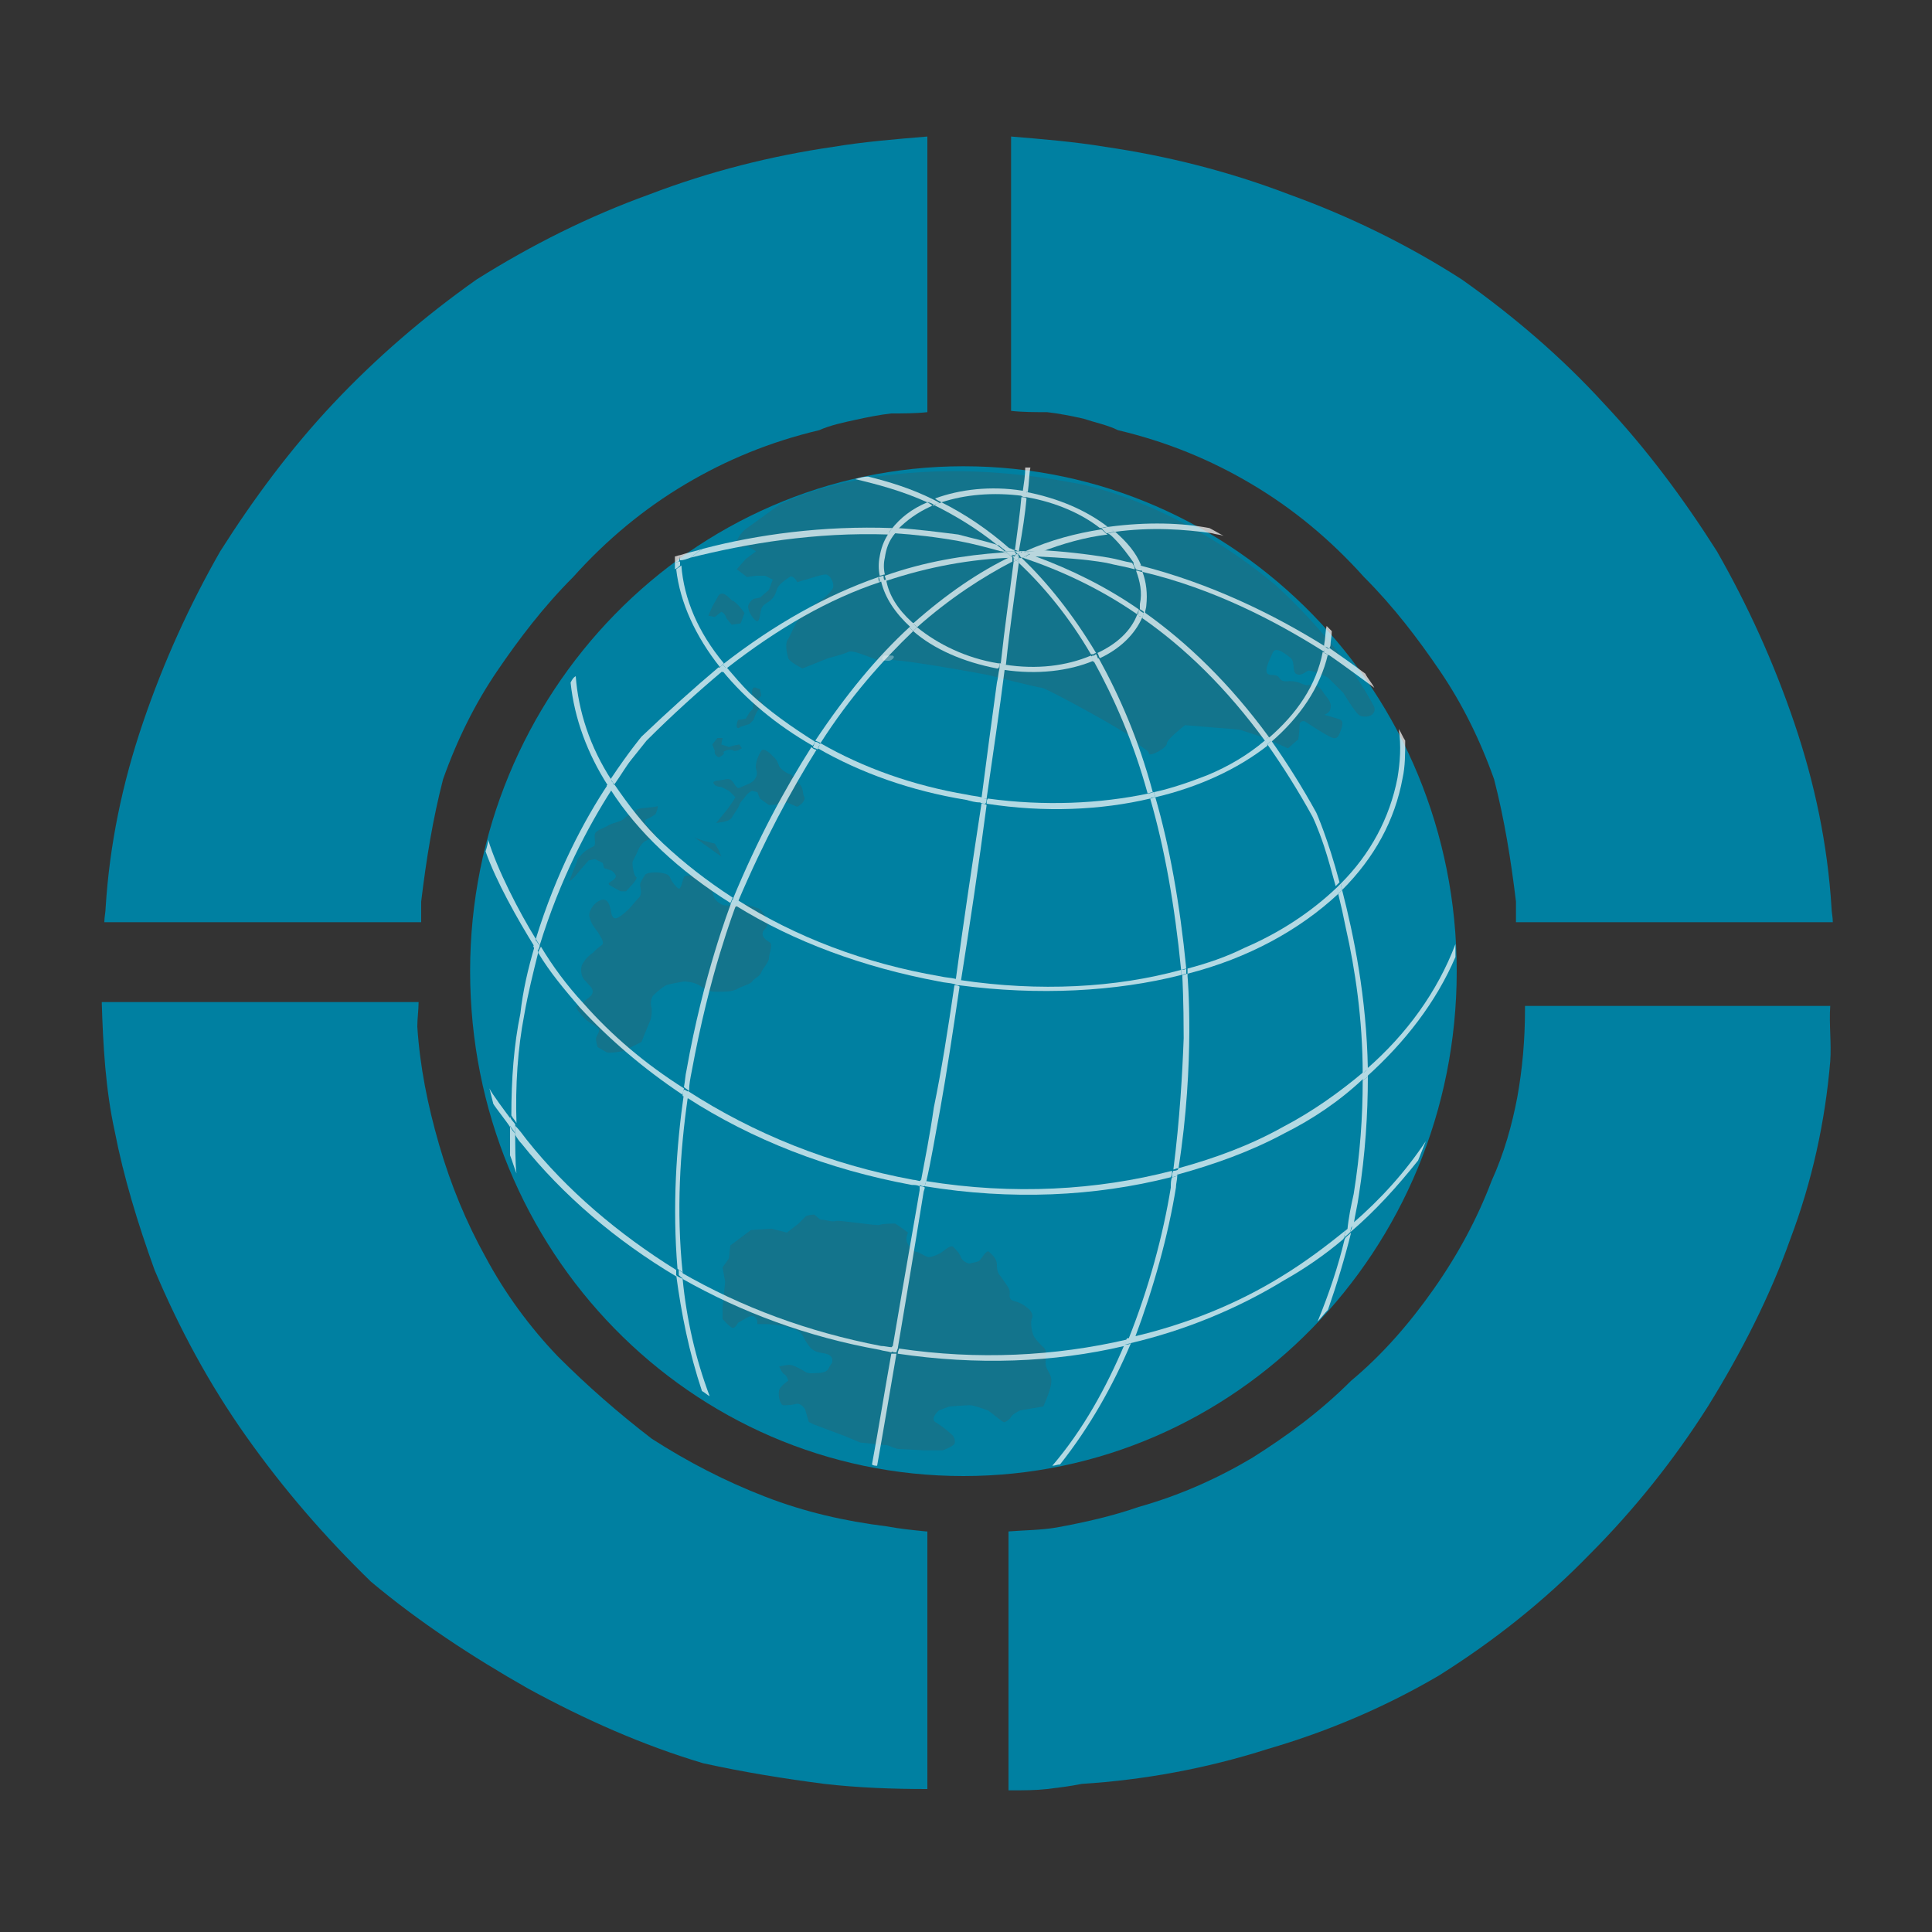 <?xml version="1.0" encoding="utf-8"?>
<!-- Generator: Adobe Illustrator 18.1.0, SVG Export Plug-In . SVG Version: 6.00 Build 0)  -->
<svg version="1.0" id="Layer_1" xmlns="http://www.w3.org/2000/svg" xmlns:xlink="http://www.w3.org/1999/xlink" x="0px" y="0px"
	 viewBox="0 0 150 150" enable-background="new 0 0 150 150" xml:space="preserve">
<rect x="0" y="0" width="150" height="150" fill="#333333" stroke="none"/>
<g>
	<path fill="#0080A1" d="M36.5,75.4c0-21.6,17.2-39.2,38.3-39.2c21.2,0,38.3,17.6,38.3,39.2c0,21.7-17.2,39.2-38.3,39.2
		C53.6,114.6,36.5,97.1,36.5,75.4"/>
	<g opacity="0.22">
		<g>
			<path fill="#564741" d="M58.8,102.6c0,0-0.1-0.7-0.8-0.3l-0.7,0.4c0,0-0.2,0.4-0.4,0.4c-0.2,0-0.8-0.7-0.8-0.7v-0.9l0.1-0.9
				l0.1-1.1l-0.2-1.1l0.5-0.7l0.1-1l1.6-1.2l1.6-0.1l1.2,0.3L62,95l0.6-0.6c0,0,0.4-0.1,0.6-0.1c0.2,0.1,0.4,0.4,0.6,0.4
				c0.3,0,0.8,0.2,1.1,0.1c0.2-0.1,3.2,0.4,3.4,0.3c0.2-0.1,1-0.1,1.2-0.1c0.2,0.1,1,0.7,1,0.7s-0.2,0.4-0.1,0.7
				c0.1,0.3,0.5,0.8,0.8,0.8c0.3,0.1,0.7,0.4,0.9,0.4c0.3,0,0.7-0.2,0.9-0.3c0.2-0.1,0.8-0.7,1-0.5c0.2,0.2,0.5,0.5,0.6,0.8
				c0.1,0.3,0.5,0.5,0.7,0.5c0.3-0.1,0.7-0.1,0.8-0.3c0.2-0.2,0.5-0.8,0.7-0.6c0.2,0.2,0.6,0.5,0.6,1c0,0.5,0.1,0.7,0.3,0.9
				c0.1,0.2,0.7,0.9,0.7,1.2c0,0.3-0.1,0.6,0.3,0.7c0.4,0.1,0.8,0.3,1,0.5c0.2,0.1,0.6,0.5,0.4,0.9c-0.1,0.3,0,0.9,0.1,1.2
				c0.1,0.3,0.5,0.7,0.7,0.9c0.2,0.2,0.3,0.2,0.3,0.7s-0.1,0.7,0.1,1.1c0.2,0.4,0.4,0.6,0.3,1.2c-0.1,0.6-0.6,1.7-0.6,1.7l-1.8,0.3
				c0,0-0.6,0.3-0.7,0.5c-0.1,0.2-0.5,0.5-0.6,0.4c-0.2-0.1-0.9-0.7-1.2-0.9c-0.3-0.1-1.1-0.4-1.4-0.4c-0.3,0-1.6,0.1-1.6,0.1
				l-0.8,0.3c0,0-0.7,0.6-0.3,0.9c0.5,0.3,1,0.7,1.2,0.9c0.3,0.2,0.4,0.6,0.3,0.8c-0.1,0.2-0.9,0.5-0.9,0.5h-1.5
				c0,0-1.7-0.1-1.9-0.1c-0.3,0-0.8-0.3-1-0.3c-0.2,0-1-0.1-1-0.1l-1-0.1l-1.2-0.5l-2.4-0.9l-0.4-0.2l-0.3-1c0,0-0.3-0.5-0.7-0.4
				c-0.4,0.1-0.6,0.1-1,0.1c-0.3-0.1-0.4-0.9-0.3-1.2c0.1-0.3,0.7-0.7,0.7-0.7s-0.1-0.4-0.3-0.5c-0.2-0.1-0.4-0.6-0.4-0.6
				s0.7-0.2,1-0.1c0.3,0.1,0.7,0.3,1,0.5c0.3,0.2,0.7,0.1,1,0.1c0.3,0,0.7-0.1,0.8-0.3c0.1-0.2,0.3-0.5,0.3-0.5s0.1-0.3-0.1-0.5
				c-0.3-0.3-0.8-0.2-1.2-0.4c-0.4-0.2-0.4-0.3-0.7-0.7c-0.3-0.5-0.3-0.7-0.7-0.9c-0.3-0.2-0.5-0.1-0.8-0.3
				c-0.4-0.1-1.5-0.2-1.5-0.2H58.8z"/>
			<path fill="#564741" d="M47.1,81.7c0.3,0.1,1.3-0.1,1.3-0.1l1.4-0.7c0,0,0.6-1.5,0.7-1.7c0.1-0.3,0.1-0.6,0.1-0.9
				c-0.1-0.3-0.1-0.7,0.1-1c0.3-0.3,0.8-0.7,1-0.8c0.2-0.1,1.4-0.3,1.4-0.3s0.7,0,1.2,0.3c0.5,0.3,0.7,0.5,1.3,0.5
				c0.7,0,1.2,0,1.6-0.2c0.3-0.2,1.1-0.4,1.2-0.6c0.1-0.2,0.6-0.4,0.7-0.7c0.1-0.3,0.6-0.8,0.6-1.1c0-0.3,0.3-1,0.1-1.2
				c-0.3-0.2-0.6-0.4-0.6-0.7c0-0.3,0.3-0.4,0.4-0.7c0.1-0.3-0.5-1.3-0.8-1.3c-0.4-0.1-1-0.4-1.4-0.3c-0.3,0.1-0.8,0.1-1.1,0.1
				c-0.3,0-0.8-0.4-0.9-0.7c-0.1-0.3-0.1-0.7-0.3-0.9c-0.2-0.1-0.5-0.5-0.9-0.6c-0.4-0.1-1-0.2-1.1,0c-0.1,0.2-0.2,0.9-0.4,0.9
				c-0.2-0.1-0.5-0.5-0.6-0.7c-0.1-0.2-0.1-0.4-0.6-0.5c-0.4-0.1-1.2-0.1-1.4,0.1c-0.2,0.3-0.4,0.6-0.4,0.8c0,0.2,0.2,0.7-0.1,1
				c-0.3,0.3-0.5,0.6-0.8,0.9c-0.3,0.3-0.8,0.7-1,0.7c-0.2,0-0.3-0.1-0.4-0.7c-0.1-0.5-0.3-0.9-0.8-0.7c-0.5,0.2-1,0.9-0.8,1.4
				c0.1,0.5,0.6,1,0.7,1.2c0.1,0.2,0.5,0.7,0.2,0.9c-0.3,0.2-0.5,0.4-0.7,0.6c-0.3,0.2-0.6,0.5-0.8,0.9c-0.2,0.5,0,1.1,0.3,1.3
				c0.2,0.3,0.6,0.5,0.5,0.9c-0.1,0.3-0.4,0.4-0.7,0.7c-0.3,0.3-0.8,0.2-0.4,0.7c0.4,0.5,0.6,0.7,0.9,0.9c0.3,0.2,0.8,0.4,0.7,0.7
				c-0.1,0.3-0.3,0.4-0.2,0.8l0.1,0.4L47.1,81.7z"/>
			<path fill="#564741" d="M44.2,68.4c0,0,0.2,0,0.8-0.8l0.7-0.8l0.5-0.1l0.6,0.3l0.1,0.4l0.6,0.2c0,0,0.4,0.3,0.3,0.5
				c-0.1,0.3-0.7,0.4-0.5,0.6c0.3,0.2,0.9,0.5,0.9,0.5h0.4c0,0,1-1,0.8-1.1c-0.2-0.1-0.3-0.9-0.3-1.1c0-0.2,0.3-0.6,0.4-0.9
				c0.1-0.3,0.4-0.7,0.6-0.8c0.2-0.1,0.7-0.3,0.7-0.5c-0.1-0.3-0.6-0.7-0.6-0.7s-0.3-0.3,0-0.5c0.3-0.1,0.7-0.4,0.7-0.4
				s0.3-0.7,0.1-0.6c-0.2,0.1-1.1,0.1-1.4,0.2c-0.3,0.1-1,0.6-1.2,0.8c-0.2,0.2-0.9,0.3-1.2,0.5c-0.3,0.2-0.8,0.3-1,0.6
				c-0.1,0.3,0.1,0.9-0.1,1c-0.2,0.1-0.6,0.3-0.8,0.5c-0.2,0.2-0.5,0.5-0.5,0.7C44.7,67.1,44.2,68.4,44.2,68.4"/>
			<path fill="#564741" d="M57.1,61.9c-0.1,0.2-0.6,0.9-0.6,0.9l-0.9,1.1l0.6-0.1c0,0,0.5-0.1,0.6-0.3c0.1-0.2,0.5-0.7,0.6-1
				c0.1-0.3,0.3-0.4,0.5-0.7c0.2-0.3,0.5-0.4,0.5-0.4l0.4,0.1L59,62l0.7,0.5c0,0,0.6,0,0.8-0.1c0.2-0.1,0.6-0.1,0.6-0.1l0.7,0.3
				c0,0,0.1,0.1,0.3-0.1c0.2-0.1,0.5-0.5,0.3-0.7c-0.1-0.3,0-0.5-0.3-0.9c-0.3-0.3-0.5-0.7-0.8-0.8c-0.3-0.1-0.7-0.4-0.8-0.6
				c-0.1-0.2-0.1-0.4-0.4-0.7c-0.3-0.3-0.8-0.8-1-0.5c-0.2,0.3-0.5,1-0.4,1.4c0.1,0.3,0.1,0.5-0.1,0.8c-0.2,0.3-0.6,0.4-0.8,0.5
				c-0.3,0.1-0.5,0.3-0.6,0.1c-0.2-0.1-0.3-0.7-0.8-0.6c-0.5,0.1-1.1,0.1-1,0.3c0.1,0.3,0.6,0.3,0.6,0.3l0.6,0.3L57.1,61.9z"/>
			<path fill="#564741" d="M55.7,57.3l-0.4,0.5l0.2,0.5c-0.1,0.3,0.3,0.5,0.3,0.5s0.3-0.1,0.4-0.3c0.1-0.2-0.3,0,0.1-0.2
				c0.4-0.2,0.7,0,0.7,0s0.3,0,0.4-0.1l0.2-0.1l-0.2-0.3l-0.5,0.1l-0.3,0.1L56,57.8l0.1-0.5C55.8,57.3,55.7,57.3,55.7,57.3"/>
			<path fill="#564741" d="M59.1,54l-0.3,0.4l0.4,0.1l-0.1,0.4l-0.3,0.3l-0.2,0.4l-0.1,0.3l-0.3,0.3c0,0-0.3,0.1-0.6,0.2
				c-0.4,0.1,0,0-0.2,0.1c-0.2,0.1-0.3-0.1-0.1-0.6l0.6-0.1l0.3-0.5l0.3-0.3c0,0-0.1,0,0-0.4c0.1-0.4,0,0.4-0.1-0.6
				c-0.1-1,0.4-0.5,0.6-0.5L59.1,54z"/>
			<path fill="#564741" d="M99,45.4c0,0,5.1,4.5,7.7,9.5c0,0,0.1,0.3-0.1,0.5c-0.2,0.3-0.9,0.3-1.1,0.1c-0.3-0.2-1.2-1.7-1.2-1.7
				l-1.2-1.2c0,0-1.4-0.7-1.6-0.5c-0.3,0.2-0.6,0.4-0.9,0.2c-0.3-0.3,0-1-0.5-1.3c-0.5-0.4-1.1-0.8-1.3-0.3
				c-0.2,0.5-0.9,1.7-0.1,1.7c0.9,0,0.4,0.5,1.2,0.5c0.9-0.1,1.2,0.3,1.6,0.3c0.4-0.1,0.9,0,1.2,0.5c0.3,0.5,0.7,0.7,0.6,1.3
				c-0.1,0.6-0.9,0.4-0.1,0.6c0.9,0.3,1.1,0.2,1,0.8c-0.2,0.6-0.3,1-0.7,0.9c-0.4-0.1-2.2-1.3-2.2-1.3s-0.4-0.1-0.4,0.3
				c0,0.4-0.1,1.1-0.1,1.1l-0.8,0.7c0,0-0.9-0.4-1.3-0.6c-0.4-0.2-2-0.7-2.3-0.8c-0.3-0.1-2-0.2-2-0.2L92,56.3c0,0-1.4,1.1-1.4,1.4
				c0,0.4-1.4,1.1-1.4,0.8c0-0.3-0.8-0.5-1-1c-0.2-0.4-7-4.1-7.3-4.1c-0.3,0-4.2-1-4.2-1s-8-1.5-8-1.1c-0.1,0.3-2.3-0.9-2.8-0.7
				c-0.4,0.2-1.6,0.5-1.6,0.5l-2,0.8c0,0-1-0.5-1.1-0.8c-0.1-0.4-0.3-1.1,0-1.5c0.3-0.5,0.5-1.2,0.9-1.6c0.4-0.4,1.2-1.2,1.5-1.3
				c0.3-0.2,1.1-0.8,1.1-1.2c0-0.4-0.3-0.9-0.6-0.9c-0.3,0-1.2,0.3-1.2,0.3l-1,0.3c0,0-0.3-0.6-0.6-0.4c-0.3,0.2-0.9,0.6-1,1
				c-0.1,0.4-0.3,0.7-0.6,0.9c-0.3,0.2-0.5,0.3-0.6,0.6c-0.1,0.3-0.1,1.1-0.4,0.9c-0.3-0.2-0.7-0.9-0.6-1.2c0.1-0.3,0.4-0.5,0.4-0.5
				l0.5-0.1l0.7-0.6L60,45l-0.6-0.3h-0.7L58,44.8l-0.8-0.6l0.7-0.8l0.8-0.6L58,42.4c0,0-0.6,0.3-0.7-0.1c-0.1-0.3-0.3,0.3-0.1-0.3
				C57.5,41.3,58,41,58,41l2.5-1.8c0,0,8.2-4.5,22.9-1.7C83.4,37.5,90.8,38.6,99,45.4"/>
			<path fill="#564741" d="M55.7,46.4c0,0,0.2-0.7,0.9,0c0.7,0.7,0-0.1,0.4,0.3c0.5,0.4,0.8,0.9,0.8,0.9l-0.3,0.8l-0.7,0.1L56.4,48
				c-0.1-0.4-0.4-0.5-0.4-0.5l-0.5,0.4l-0.5-0.1l0.3-0.7L55.7,46.4z"/>
			<path fill="#564741" d="M53.9,65c0.3,0.2,1.6,0.5,1.6,0.5l0.3,0.5l0.2,0.5L53.9,65z"/>
		</g>
	</g>
	<path fill="#808284" d="M84,42.2C83.9,42.1,83.9,42.1,84,42.2C83.9,42.1,83.9,42.1,84,42.2"/>
	<path fill="#808284" d="M84,42.3C84,42.2,84,42.2,84,42.3C84,42.2,84,42.2,84,42.3"/>
	<path fill="#808284" d="M89,90.6c0,0-0.1,0-0.1,0C88.9,90.6,88.9,90.6,89,90.6"/>
	<path fill="#808284" d="M84.1,42.3C84.1,42.3,84.1,42.3,84.1,42.3C84,42.3,84.1,42.3,84.1,42.3"/>
	<path fill="#808284" d="M84.1,42.4C84.1,42.4,84.1,42.3,84.1,42.4C84.1,42.4,84.1,42.4,84.1,42.4"/>
	<path fill="#808284" d="M80.2,55.4C80.2,55.4,80.2,55.5,80.2,55.4C80.2,55.5,80.2,55.4,80.2,55.4"/>
	<path fill="#808284" d="M80.2,55.6C80.2,55.6,80.2,55.7,80.2,55.6C80.2,55.7,80.2,55.7,80.2,55.6"/>
	<path fill="#808284" d="M80.2,55.7C80.2,55.7,80.3,55.7,80.2,55.7C80.3,55.7,80.2,55.7,80.2,55.7"/>
	<polyline fill="#808284" points="80.3,55.7 80.3,55.7 80.3,55.7 	"/>
	<line fill="#808284" x1="80.3" y1="55.7" x2="80.3" y2="55.7"/>
	<path fill="#808284" d="M80.2,55.5C80.2,55.5,80.2,55.6,80.2,55.5C80.2,55.6,80.2,55.5,80.2,55.5"/>
	<path fill="#808284" d="M80.2,55.6C80.2,55.6,80.2,55.6,80.2,55.6C80.2,55.6,80.2,55.6,80.2,55.6"/>
	<path fill="#808284" d="M80.2,55.5C80.2,55.5,80.2,55.5,80.2,55.5C80.2,55.5,80.2,55.5,80.2,55.5"/>
	<g opacity="8.999600e-02">
		<g>
			<path fill="#FFFFFF" d="M83.1,43C83.1,43,83,43,83.1,43C83,43,83.1,43,83.1,43"/>
			<path fill="#FFFFFF" d="M83.2,43.1C83.1,43.1,83.1,43.1,83.2,43.1C83.1,43.1,83.1,43.1,83.2,43.1"/>
			<path fill="#FFFFFF" d="M88.1,91.5c0,0-0.1,0-0.1,0C88,91.5,88,91.5,88.1,91.5"/>
			<path fill="#FFFFFF" d="M83.2,43.2C83.2,43.2,83.2,43.2,83.2,43.2C83.2,43.2,83.2,43.2,83.2,43.2"/>
			<path fill="#FFFFFF" d="M83.2,43.3C83.2,43.2,83.2,43.2,83.2,43.3C83.2,43.2,83.2,43.3,83.2,43.3"/>
			<path fill="#FFFFFF" d="M79.3,56.3C79.3,56.3,79.3,56.4,79.3,56.3C79.3,56.4,79.3,56.3,79.3,56.3"/>
			<path fill="#FFFFFF" d="M79.4,56.5C79.4,56.5,79.4,56.6,79.4,56.5C79.4,56.6,79.4,56.5,79.4,56.5"/>
			<path fill="#FFFFFF" d="M79.4,56.6C79.4,56.6,79.4,56.6,79.4,56.6C79.4,56.6,79.4,56.6,79.4,56.6"/>
			<path fill="#FFFFFF" d="M79.4,56.6L79.4,56.6L79.4,56.6z"/>
			<line fill="#FFFFFF" x1="79.4" y1="56.6" x2="79.4" y2="56.6"/>
			<path fill="#FFFFFF" d="M79.3,56.4C79.3,56.4,79.3,56.5,79.3,56.4C79.3,56.5,79.3,56.4,79.3,56.4"/>
			<path fill="#FFFFFF" d="M79.4,56.5C79.4,56.5,79.4,56.5,79.4,56.5C79.4,56.5,79.4,56.5,79.4,56.5"/>
			<path fill="#FFFFFF" d="M79.3,56.4C79.3,56.4,79.3,56.4,79.3,56.4C79.3,56.4,79.3,56.4,79.3,56.4"/>
		</g>
	</g>
	<g opacity="0.31">
		<g>
			<defs>
				<rect id="SVGID_1_" x="65.3" y="51.5" width="1.2" height="0.6"/>
			</defs>
			<clipPath id="SVGID_2_">
				<use xlink:href="#SVGID_1_"  overflow="visible"/>
			</clipPath>
		</g>
	</g>
	<g opacity="0.31">
		<g>
			<defs>
				<rect id="SVGID_3_" x="68.4" y="50.9" width="1" height="0.4"/>
			</defs>
			<clipPath id="SVGID_4_">
				<use xlink:href="#SVGID_3_"  overflow="visible"/>
			</clipPath>
			<g clip-path="url(#SVGID_4_)">
				<path fill="#FFFFFF" d="M69.4,51c0,0.1-0.2,0.3-0.4,0.3c-0.3,0-0.5,0-0.5-0.2c0-0.1,0.2-0.3,0.5-0.3
					C69.1,50.8,69.4,50.9,69.4,51"/>
			</g>
		</g>
	</g>
	<g opacity="0.7">
		<g>
			<g>
				<path fill="#FFFFFF" d="M53.6,43.3c-0.3,0.1-0.5,0.2-0.8,0.2c0-0.2,0-0.3,0-0.4c0.6-0.2,1.2-0.3,1.8-0.5
					C54.2,42.8,53.9,43.1,53.6,43.3"/>
			</g>
			<g>
				<path fill="#FFFFFF" d="M52.4,44.2c0-0.2,0-0.4,0-0.5c0.1,0,0.2-0.1,0.3-0.1c0,0,0,0,0.1,0c0,0.1,0,0.2,0,0.3
					C52.7,44,52.6,44.1,52.4,44.2"/>
			</g>
			<g>
				<path fill="#FFFFFF" d="M52.7,43.6c-0.1,0-0.2,0.1-0.3,0.1c0-0.2,0-0.3,0-0.5c0.1,0,0.3-0.1,0.4-0.1
					C52.8,43.2,52.8,43.4,52.7,43.6C52.8,43.5,52.7,43.5,52.7,43.6"/>
			</g>
			<g>
				<path fill="#FFFFFF" d="M69.6,105.1c-0.5,2.9-1,5.9-1.5,8.7c-0.1,0-0.3,0-0.4-0.1c0.5-2.7,1-5.8,1.5-8.6
					C69.4,105.1,69.5,105.1,69.6,105.1"/>
			</g>
			<g>
				<path fill="#FFFFFF" d="M77.6,51.9c0.1,0,0.3,0,0.4,0.1c-0.4,3.2-0.9,6.5-1.4,10c-0.1,0-0.3,0-0.4,0c0.4-3.1,0.8-6.1,1.2-9
					C77.5,52.6,77.5,52.3,77.6,51.9"/>
			</g>
			<g>
				<path fill="#FFFFFF" d="M79.4,38.2c0.1-0.7,0.2-1.3,0.2-1.9c0.1,0,0.3,0,0.4,0c-0.1,0.5-0.1,1.2-0.2,1.9
					C79.6,38.2,79.5,38.2,79.4,38.2"/>
			</g>
			<g>
				<path fill="#FFFFFF" d="M74.1,76.5c0.1,0,0.3,0,0.4,0.1c-0.5,3.4-1,6.7-1.5,9.5c-0.4,2.1-0.7,4-1.1,5.7c-0.1,0-0.3,0-0.4-0.1
					c0.3-1.6,0.7-3.6,1-5.7C73.1,83.1,73.6,79.9,74.1,76.5"/>
			</g>
			<g>
				<path fill="#FFFFFF" d="M79.1,42.8c-0.1,0-0.2-0.1-0.3-0.1c0.2-1.5,0.4-2.9,0.5-4.1c0.1,0,0.3,0,0.4,0.1l0,0
					C79.6,39.8,79.4,41.2,79.1,42.8C79.2,42.8,79.2,42.8,79.1,42.8"/>
			</g>
			<g>
				<path fill="#FFFFFF" d="M76.2,62.4c0.1,0,0.3,0,0.4,0.1c-0.6,4.6-1.3,9.3-2,13.7c-0.1,0-0.3,0-0.4-0.1
					C74.8,71.6,75.5,67,76.2,62.4"/>
			</g>
			<g>
				<path fill="#FFFFFF" d="M78.7,43.6c0.1,0,0.1-0.1,0.2-0.1c0.1,0.1,0.1,0.1,0.2,0.2c-0.3,2.4-0.7,5-1,7.9c-0.1,0-0.3,0-0.4-0.1
					C78,48.7,78.4,46,78.7,43.6"/>
			</g>
			<g>
				<path fill="#FFFFFF" d="M71.4,92.1c0.1,0,0.3,0,0.4,0.1c0,0.1-0.1,0.3-0.1,0.4c0,0-0.9,5.6-2,12.1c-0.1,0-0.3,0-0.4-0.1
					c1.1-6.5,2.1-12.1,2.1-12.2C71.4,92.3,71.4,92.2,71.4,92.1"/>
			</g>
			<g>
				<path fill="#FFFFFF" d="M53,99.3c0.3,3.1,1,6.2,2.1,9.1c-0.2-0.1-0.4-0.3-0.6-0.4c-1-3-1.6-6-2-9C52.7,99.2,52.9,99.2,53,99.3"
					/>
			</g>
			<g>
				<path fill="#FFFFFF" d="M86.5,41.3c-0.1-0.1-0.3-0.3-0.4-0.4c3-0.4,5.7-0.3,7.8,0.1c0.4,0.2,0.7,0.4,1.1,0.6
					c-0.3-0.1-0.6-0.1-0.9-0.2C92,41.1,89.4,40.9,86.5,41.3"/>
			</g>
			<g>
				<path fill="#FFFFFF" d="M79.4,43.3C79.4,43.3,79.3,43.3,79.4,43.3c-0.1,0-0.1,0-0.2,0C79.3,43.3,79.3,43.3,79.4,43.3"/>
			</g>
			<g>
				<path fill="#FFFFFF" d="M56.7,70.3c0-0.1,0.1-0.1,0.1-0.2c0.1,0.1,0.2,0.1,0.4,0.2c0,0,0,0.1-0.1,0.1c0,0-0.5,1.3-1.2,3.6
					c-0.7,2.3-1.5,5.4-2.2,9.2c-0.1,0.5-0.2,1-0.2,1.5c-0.1-0.1-0.3-0.2-0.4-0.3c0.1-0.5,0.1-0.9,0.2-1.3
					C54.6,75.7,56.7,70.3,56.7,70.3"/>
			</g>
			<g>
				<path fill="#FFFFFF" d="M57.3,70c-0.1-0.1-0.2-0.1-0.4-0.2c1.9-4.6,4-8.5,6.1-11.8c0.1,0.1,0.2,0.2,0.4,0.2
					C61.4,61.4,59.3,65.3,57.3,70"/>
			</g>
			<g>
				<path fill="#FFFFFF" d="M53.4,85.2c-0.6,4.2-0.9,8.8-0.4,13.6c-0.1-0.1-0.3-0.2-0.4-0.3c-0.4-4.8-0.1-9.4,0.5-13.6
					C53.1,85.1,53.3,85.1,53.4,85.2"/>
			</g>
			<g>
				<path fill="#FFFFFF" d="M71.2,48.7c-0.1-0.1-0.2-0.2-0.3-0.3c2.6-2.3,5.1-4,7.6-5.2c0.1,0,0.1,0.1,0.1,0.1c0,0.1,0,0.2,0,0.3
					C76.3,44.8,73.8,46.4,71.2,48.7"/>
			</g>
			<g>
				<path fill="#FFFFFF" d="M79.6,42.8c2-0.9,4-1.4,5.9-1.7c0.2,0.1,0.3,0.3,0.5,0.4c-1.7,0.2-3.5,0.7-5.3,1.4
					C80.3,42.8,79.9,42.8,79.6,42.8"/>
			</g>
			<g>
				<path fill="#FFFFFF" d="M70.9,49c-2.4,2.3-4.9,5.1-7.2,8.7c-0.1-0.1-0.2-0.1-0.4-0.2c2.4-3.6,4.8-6.5,7.3-8.8
					C70.7,48.8,70.8,48.9,70.9,49"/>
			</g>
			<g>
				<path fill="#FFFFFF" d="M78.9,43.5c-0.1,0-0.1,0.1-0.2,0.1c0-0.1,0-0.2,0-0.3C78.8,43.4,78.8,43.5,78.9,43.5"/>
			</g>
			<g>
				<polyline fill="#FFFFFF" points="78.6,43.2 78.6,43.2 78.6,43.2 78.6,43.2 				"/>
			</g>
			<g>
				<path fill="#FFFFFF" d="M91,91.4c0.2,0,0.3-0.1,0.4-0.1c0,0.3-0.1,0.6-0.1,0.9c-0.6,3.7-1.7,7.7-3.2,11.7
					c-0.2,0-0.3,0.1-0.5,0.1c1.6-4,2.7-8.1,3.3-11.8C90.9,91.9,90.9,91.6,91,91.4"/>
			</g>
			<g>
				<path fill="#FFFFFF" d="M89.7,61.9c1.1,3.8,1.9,8.2,2.4,13.3c-0.1,0-0.3,0.1-0.4,0.1c-0.5-5.1-1.3-9.5-2.4-13.3
					C89.4,62,89.5,61.9,89.7,61.9"/>
			</g>
			<g>
				<path fill="#FFFFFF" d="M77.4,42.3c-1.6-1.3-3.3-2.3-4.9-3.1c0.2-0.1,0.4-0.1,0.6-0.2c1.8,0.9,3.6,2.1,5.3,3.6
					C78.1,42.5,77.8,42.4,77.4,42.3"/>
			</g>
			<g>
				<path fill="#FFFFFF" d="M84.9,51.3c0.1,0,0.3-0.1,0.4-0.2c1.6,2.9,3.1,6.3,4.2,10.4c-0.1,0-0.3,0.1-0.4,0.1
					C88,57.6,86.5,54.2,84.9,51.3"/>
			</g>
			<g>
				<path fill="#FFFFFF" d="M87.8,104.3c-1.4,3.3-3.2,6.5-5.5,9.4c-0.2,0-0.4,0.1-0.6,0.1c2.4-2.8,4.2-6.1,5.6-9.4
					C87.5,104.4,87.6,104.4,87.8,104.3"/>
			</g>
			<g>
				<path fill="#FFFFFF" d="M91.9,80.6c0-2.9-0.1-4.7-0.1-4.7s0-0.1,0-0.2c0.1,0,0.3-0.1,0.4-0.1c0,0.1,0,0.1,0,0.2
					c0,0,0.6,6.6-0.7,14.9c-0.2,0-0.3,0.1-0.4,0.1C91.6,86.9,91.8,83.3,91.9,80.6"/>
			</g>
			<g>
				<path fill="#FFFFFF" d="M72,39c-2-0.9-3.9-1.4-5.6-1.8c0.3-0.1,0.7-0.2,1-0.2c1.6,0.4,3.3,0.9,5.1,1.8
					C72.4,38.8,72.2,38.9,72,39"/>
			</g>
			<g>
				<path fill="#FFFFFF" d="M79.1,43.7c0-0.1,0-0.2,0-0.3c0.1,0,0.1-0.1,0.2-0.1c2,1.9,4,4.4,5.8,7.4c-0.1,0-0.2,0.1-0.2,0.1
					c-0.1,0-0.1,0-0.2,0C83,47.9,81.1,45.6,79.1,43.7"/>
			</g>
			<g>
				<path fill="#FFFFFF" d="M79.1,43.7c-0.1,0-0.1-0.1-0.2-0.2c0.1,0,0.1-0.1,0.2-0.1C79.1,43.5,79.1,43.6,79.1,43.7"/>
			</g>
			<g>
				<path fill="#FFFFFF" d="M78.7,43.3c0,0-0.1-0.1-0.1-0.1l0,0c0.1,0,0.1,0,0.2,0C78.7,43.3,78.7,43.3,78.7,43.3"/>
			</g>
			<g>
				<path fill="#FFFFFF" d="M79.2,43.3C79.2,43.3,79.3,43.3,79.2,43.3c0,0.1,0,0.1-0.1,0.2C79.1,43.4,79.1,43.3,79.2,43.3
					C79.2,43.2,79.2,43.2,79.2,43.3"/>
			</g>
			<g>
				<path fill="#FFFFFF" d="M78.7,43.2c0.1,0,0.2,0,0.3,0c0,0,0,0,0.1,0c0,0.1,0,0.1,0,0.2c-0.1,0-0.1,0.1-0.2,0.1
					c-0.1,0-0.1-0.1-0.2-0.2C78.7,43.3,78.7,43.3,78.7,43.2"/>
			</g>
			<g>
				<path fill="#FFFFFF" d="M104.9,95.7c-0.5,2-1.1,4-1.8,6c-0.3,0.3-0.5,0.6-0.8,0.9c0.9-2.2,1.6-4.3,2.1-6.4
					C104.5,96,104.7,95.9,104.9,95.7"/>
			</g>
			<g>
				<path fill="#FFFFFF" d="M79.6,43.2c0.3,0,0.5,0,0.8,0c2.7,1,5.4,2.3,8,4.1c0,0.1-0.1,0.3-0.1,0.4c-2.9-2-5.9-3.4-8.9-4.4
					C79.5,43.3,79.5,43.2,79.6,43.2"/>
			</g>
			<g>
				<path fill="#FFFFFF" d="M77.4,42.3c0.2,0.2,0.4,0.3,0.6,0.5c-0.1,0-0.2,0-0.3,0c-1.1-0.3-2.2-0.6-3.3-0.8
					c-1.7-0.3-3.4-0.5-5-0.6c0.1-0.1,0.2-0.3,0.3-0.4c1.6,0.1,3.1,0.3,4.7,0.5C75.5,41.8,76.5,42,77.4,42.3"/>
			</g>
			<g>
				<path fill="#FFFFFF" d="M105.1,92.7c0.5-3.1,0.7-6,0.7-8.8c0.1-0.1,0.3-0.2,0.4-0.3c0,2.9-0.2,6-0.7,9.2
					c-0.1,0.8-0.3,1.5-0.4,2.3c-0.2,0.2-0.3,0.3-0.5,0.5C104.7,94.5,104.9,93.6,105.1,92.7"/>
			</g>
			<g>
				<path fill="#FFFFFF" d="M78.7,42.8c-0.1-0.1-0.2-0.1-0.3-0.2c0.1,0,0.2,0.1,0.4,0.1C78.8,42.7,78.8,42.7,78.7,42.8
					C78.7,42.8,78.7,42.8,78.7,42.8"/>
			</g>
			<g>
				<path fill="#FFFFFF" d="M88.8,47.5c3.4,2.4,6.7,5.6,9.7,9.7c-0.1,0.1-0.2,0.2-0.3,0.3c-3-4.1-6.2-7.2-9.5-9.5
					C88.7,47.8,88.8,47.7,88.8,47.5"/>
			</g>
			<g>
				<path fill="#FFFFFF" d="M103.9,69.4c0.1-0.1,0.2-0.2,0.3-0.3c0.9,3.5,1.9,8.3,2,13.9c-0.1,0.1-0.3,0.2-0.4,0.4
					c0-4.3-0.6-8.2-1.3-11.3C104.3,71.1,104.1,70.2,103.9,69.4"/>
			</g>
			<g>
				<path fill="#FFFFFF" d="M102.8,65.7c-0.5-1.5-0.9-2.3-0.9-2.3c-1.1-2-2.3-3.9-3.5-5.6c0.1-0.1,0.2-0.2,0.3-0.3
					c1.2,1.7,2.4,3.6,3.5,5.6c0,0,0.9,2,1.8,5.4c-0.1,0.1-0.2,0.2-0.3,0.3C103.4,67.7,103.1,66.6,102.8,65.7"/>
			</g>
			<g>
				<path fill="#FFFFFF" d="M69,41.5c-5.7-0.2-11,0.7-15.4,1.8c0.3-0.2,0.6-0.5,1-0.7c4.2-1.1,9.3-1.8,14.7-1.6
					C69.1,41.2,69,41.3,69,41.5"/>
			</g>
			<g>
				<path fill="#FFFFFF" d="M78.8,42.7c0.1,0,0.2,0.1,0.3,0.1L78.8,42.7C78.8,42.7,78.8,42.7,78.8,42.7"/>
			</g>
			<g>
				<path fill="#FFFFFF" d="M79.2,43.2c0.2,0,0.3,0,0.4,0c-0.1,0-0.1,0.1-0.2,0.1C79.3,43.3,79.3,43.3,79.2,43.2
					C79.2,43.2,79.2,43.2,79.2,43.2"/>
			</g>
			<g>
				<path fill="#FFFFFF" d="M78.1,42.8c-0.2-0.2-0.4-0.3-0.6-0.5c0.3,0.1,0.7,0.2,1,0.3c0.1,0.1,0.2,0.1,0.3,0.2
					C78.5,42.8,78.3,42.8,78.1,42.8"/>
			</g>
			<g>
				<path fill="#FFFFFF" d="M79.1,43.2L79.1,43.2C79.2,43.2,79.2,43.2,79.1,43.2C79.2,43.2,79.2,43.2,79.1,43.2
					C79.2,43.2,79.2,43.2,79.1,43.2"/>
			</g>
			<g>
				<path fill="#FFFFFF" d="M79.1,43.2C79.1,43.2,79.1,43.2,79.1,43.2L79.1,43.2L79.1,43.2z"/>
			</g>
			<g>
				<path fill="#FFFFFF" d="M79.2,42.8L79.2,42.8c0.1,0,0.2,0,0.4,0c-0.1,0-0.1,0.1-0.2,0.1C79.3,42.8,79.2,42.8,79.2,42.8"/>
			</g>
			<g>
				<path fill="#FFFFFF" d="M41.5,73.5c0.1,0.2,0.2,0.3,0.3,0.4c-0.4,1.6-0.8,3.2-1.1,4.9c-0.5,2.6-0.7,5.5-0.6,8.4
					c-0.1-0.2-0.3-0.4-0.4-0.6c0-2.8,0.2-5.5,0.7-7.9C40.6,76.9,41,75.2,41.5,73.5"/>
			</g>
			<g>
				<path fill="#FFFFFF" d="M106,52.3c0.2,0.4,0.5,0.7,0.7,1.1c-1.1-0.8-2.3-1.7-3.6-2.6c0-0.1,0.1-0.3,0.1-0.5
					C104.2,51,105.2,51.7,106,52.3"/>
			</g>
			<g>
				<path fill="#FFFFFF" d="M41.9,73.4c-0.1-0.2-0.2-0.3-0.3-0.5c1.6-5.2,3.8-9.3,5.6-12c0.1,0.1,0.2,0.3,0.3,0.4
					C45.7,64.1,43.5,68.2,41.9,73.4"/>
			</g>
			<g>
				<path fill="#FFFFFF" d="M40,88c0,0.5,0,2.5,0.1,3.1c-0.2-0.5-0.3-0.9-0.5-1.4c0-0.3,0-2,0-2.3C39.7,87.7,39.9,87.9,40,88"/>
			</g>
			<g>
				<path fill="#FFFFFF" d="M80.4,43.2c-0.2-0.1-0.3-0.1-0.5-0.2c0.2-0.1,0.4-0.2,0.7-0.3c1.9,0.1,3.7,0.3,5.5,0.6
					c0.6,0.1,1.2,0.3,1.8,0.4c0.1,0.2,0.2,0.3,0.2,0.5c-0.7-0.2-1.4-0.3-2.2-0.5C84.2,43.4,82.4,43.3,80.4,43.2"/>
			</g>
			<g>
				<path fill="#FFFFFF" d="M56.4,51.9c-0.1-0.1-0.2-0.2-0.3-0.3c4.1-3.2,8.1-5.4,12.1-6.8c0,0.1,0,0.3,0.1,0.4
					C64.4,46.5,60.5,48.7,56.4,51.9"/>
			</g>
			<g>
				<path fill="#FFFFFF" d="M55.8,51.8c0.1,0.1,0.2,0.2,0.3,0.3c-1.9,1.6-3.9,3.4-5.9,5.4c0,0-0.4,0.5-1.2,1.5
					c-0.4,0.5-0.8,1.2-1.3,1.9c-0.1-0.1-0.2-0.3-0.3-0.4c1.4-2.1,2.4-3.3,2.4-3.3C51.9,55.2,53.9,53.4,55.8,51.8"/>
			</g>
			<g>
				<path fill="#FFFFFF" d="M88.5,43.9c5.5,1.4,10.4,3.8,14.4,6.3c0,0.1-0.1,0.3-0.1,0.4c-3.8-2.4-8.6-4.9-14.1-6.2
					C88.6,44.2,88.6,44,88.5,43.9"/>
			</g>
			<g>
				<path fill="#FFFFFF" d="M78.3,43c0.1,0.1,0.2,0.2,0.3,0.3c-3.2,0.1-6.5,0.7-9.8,1.8c0-0.1-0.1-0.3-0.1-0.4
					c3.1-1.1,6.2-1.6,9.1-1.8C77.9,42.9,78.1,42.9,78.3,43"/>
			</g>
			<g>
				<path fill="#FFFFFF" d="M79.1,42.8C79.2,42.8,79.2,42.8,79.1,42.8L79.1,42.8C79.2,42.8,79.2,42.8,79.1,42.8"/>
			</g>
			<g>
				<path fill="#FFFFFF" d="M79.6,42.8c0.4,0,0.7,0,1.1,0C80.4,42.9,80.2,43,80,43c-0.2-0.1-0.4-0.1-0.6-0.2
					C79.4,42.8,79.5,42.8,79.6,42.8"/>
			</g>
			<g>
				<path fill="#FFFFFF" d="M78.7,43.1c-0.1,0-0.1,0-0.2,0.1h0c-0.1-0.1-0.2-0.2-0.3-0.3C78.4,43,78.6,43,78.7,43.1L78.7,43.1"/>
			</g>
			<g>
				<path fill="#FFFFFF" d="M78.7,43.1L78.7,43.1C78.8,43.1,78.8,43.1,78.7,43.1C78.8,43.1,78.7,43.1,78.7,43.1"/>
			</g>
			<g>
				<path fill="#FFFFFF" d="M78.6,43.2c0.1,0,0.1,0,0.2-0.1c0,0,0,0,0,0C78.7,43.2,78.6,43.2,78.6,43.2"/>
			</g>
			<g>
				<path fill="#FFFFFF" d="M79.1,43.2c-0.1,0-0.2,0-0.3,0c0,0,0,0,0-0.1c0,0,0,0,0.1,0C78.9,43.1,79,43.2,79.1,43.2"/>
			</g>
			<g>
				<path fill="#FFFFFF" d="M77.8,42.8c0.1,0,0.2,0,0.3,0c0.1,0.1,0.1,0.1,0.2,0.2C78.1,42.9,77.9,42.9,77.8,42.8"/>
			</g>
			<g>
				<path fill="#FFFFFF" d="M78.8,42.8C78.8,42.8,78.8,42.8,78.8,42.8C78.7,42.8,78.7,42.8,78.8,42.8C78.7,42.8,78.7,42.8,78.8,42.8
					"/>
			</g>
			<g>
				<path fill="#FFFFFF" d="M79.4,42.8c-0.1,0-0.1,0.1-0.2,0.1c0,0,0-0.1,0-0.1C79.2,42.8,79.3,42.8,79.4,42.8"/>
			</g>
			<g>
				<path fill="#FFFFFF" d="M80,43c0.2,0,0.3,0.1,0.5,0.2c-0.3,0-0.5,0-0.8,0C79.7,43.1,79.9,43.1,80,43"/>
			</g>
			<g>
				<path fill="#FFFFFF" d="M79.2,42.9C79.1,43,79,43,79,43c-0.1-0.1-0.1-0.1-0.2-0.2c0,0,0,0,0,0l0.4,0c0,0,0,0,0.1,0
					C79.2,42.8,79.2,42.9,79.2,42.9"/>
			</g>
			<g>
				<path fill="#FFFFFF" d="M79.2,43.2C79.2,43.2,79.2,43.2,79.2,43.2c0-0.1,0-0.2,0-0.3c0.1,0,0.1,0,0.2-0.1
					c0.2,0.1,0.4,0.1,0.6,0.2c-0.1,0-0.2,0.1-0.4,0.2C79.5,43.2,79.3,43.2,79.2,43.2"/>
			</g>
			<g>
				<path fill="#FFFFFF" d="M79.2,42.9c0,0.1,0,0.2,0,0.3c0-0.1-0.1-0.1-0.2-0.2C79,43,79.1,43,79.2,42.9"/>
			</g>
			<g>
				<path fill="#FFFFFF" d="M78.8,42.8c0,0.1,0,0.2,0,0.3c-0.2,0-0.3-0.1-0.5-0.1c-0.1-0.1-0.1-0.1-0.2-0.2
					C78.3,42.8,78.5,42.8,78.8,42.8C78.7,42.8,78.7,42.8,78.8,42.8"/>
			</g>
			<g>
				<path fill="#FFFFFF" d="M78.7,43.1c0-0.1,0-0.2,0-0.3c0.1,0.1,0.1,0.1,0.2,0.2C78.9,43,78.9,43.1,78.7,43.1
					C78.8,43.1,78.8,43.1,78.7,43.1"/>
			</g>
			<g>
				<path fill="#FFFFFF" d="M79.1,43.2C79.2,43.2,79.2,43.2,79.1,43.2C79.2,43.2,79.2,43.2,79.1,43.2C79.1,43.2,79.1,43.2,79.1,43.2
					"/>
			</g>
			<g>
				<path fill="#FFFFFF" d="M79.1,43.2c-0.1,0-0.2-0.1-0.3-0.1c0.1,0,0.1-0.1,0.2-0.1C79,43.1,79.1,43.1,79.1,43.2
					C79.1,43.2,79.1,43.2,79.1,43.2L79.1,43.2z"/>
			</g>
			<g>
				<path fill="#FFFFFF" d="M73.1,39c-0.2-0.1-0.4-0.2-0.5-0.3c1.9-0.7,4.3-1,6.8-0.6c0,0.1,0,0.3,0,0.4
					C77.1,38.2,74.9,38.4,73.1,39"/>
			</g>
			<g>
				<path fill="#FFFFFF" d="M72.3,39.3c-1.1,0.5-1.9,1.1-2.6,1.8c-0.2,0-0.4,0-0.5,0c0.7-0.9,1.6-1.6,2.8-2.1
					c0.2,0.1,0.3,0.2,0.5,0.3C72.5,39.2,72.4,39.2,72.3,39.3"/>
			</g>
			<g>
				<path fill="#FFFFFF" d="M88.5,46.9c0.2-0.9,0-1.8-0.3-2.6c0.2,0,0.3,0.1,0.5,0.1c0.3,0.8,0.4,1.7,0.3,2.6c0,0.2-0.1,0.4-0.1,0.6
					c-0.1-0.1-0.2-0.2-0.4-0.3C88.5,47.2,88.5,47,88.5,46.9"/>
			</g>
			<g>
				<path fill="#FFFFFF" d="M79.7,38.6c0-0.1,0-0.3,0-0.4h0c2.5,0.5,4.6,1.4,6.3,2.7c-0.2,0-0.4,0.1-0.6,0.1
					C84,39.9,82,39,79.7,38.6"/>
			</g>
			<g>
				<path fill="#FFFFFF" d="M86.5,41.8c-0.2-0.2-0.3-0.3-0.5-0.4c0.2,0,0.4-0.1,0.6-0.1c0.9,0.8,1.6,1.6,2,2.6
					c-0.2,0-0.4-0.1-0.5-0.1C87.6,43.1,87.1,42.4,86.5,41.8"/>
			</g>
			<g>
				<path fill="#FFFFFF" d="M70.8,48.3c0,0,0.1,0.1,0.2,0.1c-0.1,0.1-0.2,0.2-0.3,0.3c-1.2-1.1-2-2.3-2.3-3.6c0.1,0,0.3-0.1,0.4-0.1
					C69,46.2,69.7,47.3,70.8,48.3"/>
			</g>
			<g>
				<path fill="#FFFFFF" d="M77.5,51.5c0,0,0.1,0,0.1,0c0,0.1,0,0.3-0.1,0.4c0,0-0.1,0-0.1,0c-2.6-0.5-4.9-1.5-6.5-2.9
					c0.1-0.1,0.2-0.2,0.3-0.3C72.8,50,75,51.1,77.5,51.5"/>
			</g>
			<g>
				<path fill="#FFFFFF" d="M88.3,47.7c0.1,0.1,0.2,0.2,0.4,0.2c-0.6,1.4-1.8,2.5-3.3,3.2c-0.1-0.1-0.1-0.3-0.2-0.4
					C86.7,50,87.8,49,88.3,47.7"/>
			</g>
			<g>
				<path fill="#FFFFFF" d="M78,51.6c2.5,0.4,4.8,0.1,6.7-0.7c0.1,0.1,0.1,0.3,0.2,0.4c-1.9,0.8-4.4,1.1-7,0.7
					C78,51.9,78,51.7,78,51.6"/>
			</g>
			<g>
				<path fill="#FFFFFF" d="M68.7,43.3c-0.1,0.4-0.1,0.9,0,1.3c-0.1,0-0.3,0.1-0.4,0.1c-0.1-0.5-0.1-1,0-1.5
					c0.1-0.6,0.3-1.2,0.7-1.8c0.2,0,0.3,0,0.5,0C69,42,68.8,42.6,68.7,43.3"/>
			</g>
			<g>
				<path fill="#FFFFFF" d="M77.6,51.5c0.1,0,0.3,0,0.4,0.1c0,0.1,0,0.3,0,0.4c-0.1,0-0.3,0-0.4-0.1C77.6,51.8,77.6,51.7,77.6,51.5"
					/>
			</g>
			<g>
				<path fill="#FFFFFF" d="M79.7,38.6c-0.1,0-0.3,0-0.4-0.1c0-0.1,0-0.3,0-0.4c0.1,0,0.3,0,0.4,0.1C79.8,38.4,79.8,38.5,79.7,38.6
					L79.7,38.6z"/>
			</g>
			<g>
				<path fill="#FFFFFF" d="M71.2,48.7c-0.1,0.1-0.2,0.2-0.3,0.3c-0.1-0.1-0.2-0.2-0.3-0.3c0.1-0.1,0.2-0.2,0.3-0.3
					C71,48.5,71.1,48.6,71.2,48.7"/>
			</g>
			<g>
				<path fill="#FFFFFF" d="M85.5,41c0.2,0,0.4-0.1,0.6-0.1c0.2,0.1,0.3,0.3,0.4,0.4c-0.2,0-0.4,0.1-0.6,0.1
					C85.8,41.3,85.6,41.1,85.5,41"/>
			</g>
			<g>
				<path fill="#FFFFFF" d="M72.5,39.2C72.4,39.1,72.2,39,72,39c0.2-0.1,0.3-0.2,0.5-0.2c0.2,0.1,0.4,0.2,0.5,0.3
					C72.9,39.1,72.7,39.1,72.5,39.2"/>
			</g>
			<g>
				<path fill="#FFFFFF" d="M84.9,50.9c0.1,0,0.1-0.1,0.2-0.1c0.1,0.1,0.1,0.3,0.2,0.4c-0.1,0.1-0.3,0.1-0.4,0.2
					c-0.1-0.1-0.1-0.3-0.2-0.4C84.8,50.9,84.8,50.9,84.9,50.9"/>
			</g>
			<g>
				<path fill="#FFFFFF" d="M88.4,47.3c0.1,0.1,0.2,0.2,0.4,0.3c0,0.1-0.1,0.3-0.1,0.4c-0.1-0.1-0.2-0.2-0.4-0.2
					C88.4,47.6,88.4,47.4,88.4,47.3"/>
			</g>
			<g>
				<path fill="#FFFFFF" d="M69.4,41.5c-0.2,0-0.3,0-0.5,0c0.1-0.1,0.2-0.3,0.3-0.4c0.2,0,0.3,0,0.5,0
					C69.6,41.2,69.5,41.3,69.4,41.5"/>
			</g>
			<g>
				<path fill="#FFFFFF" d="M88.2,44.2c-0.1-0.2-0.2-0.3-0.2-0.5c0.2,0,0.4,0.1,0.5,0.1c0.1,0.2,0.1,0.3,0.2,0.5
					C88.5,44.3,88.4,44.3,88.2,44.2"/>
			</g>
			<g>
				<path fill="#FFFFFF" d="M68.3,45.2c0-0.1,0-0.3-0.1-0.4c0.1,0,0.3-0.1,0.4-0.1c0,0.1,0,0.3,0.1,0.4
					C68.6,45.1,68.5,45.1,68.3,45.2"/>
			</g>
			<g>
				<path fill="#FFFFFF" d="M89.7,61.9c0-0.1-0.1-0.3-0.1-0.4c1.4-0.3,2.8-0.8,4.1-1.3c1.7-0.7,3.2-1.6,4.5-2.7
					c0.1,0.1,0.2,0.2,0.2,0.4C96.1,59.7,93.1,61.1,89.7,61.9"/>
			</g>
			<g>
				<path fill="#FFFFFF" d="M103.2,50.4c-0.1-0.1-0.2-0.2-0.4-0.2c0-0.1,0-0.1,0-0.1c0.1-0.5,0.1-1.1,0.2-1.5
					c0.1,0.1,0.3,0.3,0.4,0.4c0,0.4-0.1,0.8-0.1,1.1C103.3,50.2,103.2,50.3,103.2,50.4"/>
			</g>
			<g>
				<path fill="#FFFFFF" d="M102.7,50.6c0.1,0.1,0.3,0.2,0.4,0.2c-0.6,2.6-2.2,4.9-4.4,6.8c-0.1-0.1-0.2-0.2-0.2-0.3
					C100.7,55.4,102.2,53.2,102.7,50.6"/>
			</g>
			<g>
				<path fill="#FFFFFF" d="M56.2,51.5c-0.1,0.1-0.2,0.2-0.3,0.3c-1.9-2.4-3.1-5-3.4-7.6c0.1-0.1,0.3-0.2,0.4-0.3
					C53.1,46.5,54.2,49.1,56.2,51.5"/>
			</g>
			<g>
				<path fill="#FFFFFF" d="M63.5,58.1c0.1-0.1,0.1-0.2,0.2-0.4c3.3,1.9,7.2,3.3,11.4,4c0.4,0.1,0.7,0.1,1.1,0.2
					c0,0.1,0,0.3-0.1,0.4c-0.4,0-0.7-0.1-1.1-0.2C70.7,61.4,66.8,60,63.5,58.1"/>
			</g>
			<g>
				<path fill="#FFFFFF" d="M58.2,53.8c1.5,1.4,3.2,2.6,5.1,3.8c-0.1,0.1-0.1,0.2-0.2,0.3c-2.8-1.6-5.2-3.6-7-5.8
					c0.1-0.1,0.2-0.2,0.3-0.3C57,52.5,57.6,53.2,58.2,53.8"/>
			</g>
			<g>
				<path fill="#FFFFFF" d="M89.2,61.6c0,0.1,0.1,0.3,0.1,0.4c-3.8,0.9-8.2,1.1-12.7,0.4c0-0.1,0-0.3,0.1-0.4
					C81.1,62.6,85.4,62.4,89.2,61.6"/>
			</g>
			<g>
				<path fill="#FFFFFF" d="M76.6,62c0,0.1,0,0.3-0.1,0.4c-0.1,0-0.3,0-0.4-0.1c0-0.1,0-0.3,0.1-0.4C76.3,62,76.5,62,76.6,62"/>
			</g>
			<g>
				<path fill="#FFFFFF" d="M63.7,57.8c-0.1,0.1-0.2,0.2-0.2,0.4c-0.1-0.1-0.3-0.1-0.4-0.2c0.1-0.1,0.1-0.3,0.2-0.4
					C63.5,57.6,63.6,57.7,63.7,57.8"/>
			</g>
			<g>
				<path fill="#FFFFFF" d="M89.2,61.6c0.1,0,0.3-0.1,0.4-0.1c0,0.1,0.1,0.3,0.1,0.4c-0.1,0-0.3,0-0.4,0.1
					C89.2,61.9,89.2,61.7,89.2,61.6"/>
			</g>
			<g>
				<path fill="#FFFFFF" d="M98.5,57.2c0.1,0.1,0.2,0.2,0.2,0.3c-0.1,0.1-0.2,0.2-0.3,0.3c-0.1-0.1-0.2-0.2-0.2-0.4
					C98.3,57.4,98.4,57.3,98.5,57.2"/>
			</g>
			<g>
				<path fill="#FFFFFF" d="M56.4,51.9c-0.1,0.1-0.2,0.2-0.3,0.3c-0.1-0.1-0.2-0.2-0.3-0.3c0.1-0.1,0.2-0.2,0.3-0.3
					C56.2,51.7,56.3,51.8,56.4,51.9"/>
			</g>
			<g>
				<path fill="#FFFFFF" d="M102.9,50.2c0.1,0.1,0.2,0.2,0.4,0.2c0,0.2,0,0.3-0.1,0.5c-0.1-0.1-0.3-0.2-0.4-0.2
					C102.8,50.4,102.8,50.3,102.9,50.2"/>
			</g>
			<g>
				<path fill="#FFFFFF" d="M47.5,60.6c-0.1,0.1-0.2,0.3-0.3,0.4c-1.6-2.5-2.6-5.2-2.9-8c0.1-0.2,0.2-0.4,0.4-0.5
					C44.9,55.2,45.8,58,47.5,60.6"/>
			</g>
			<g>
				<path fill="#FFFFFF" d="M74.6,76.1c6.1,0.9,12,0.6,17.1-0.8c0,0.1,0,0.3,0,0.4c-5.1,1.3-11.1,1.6-17.2,0.8
					C74.5,76.4,74.6,76.2,74.6,76.1"/>
			</g>
			<g>
				<path fill="#FFFFFF" d="M96.6,73.6c2.8-1.2,5.2-2.8,7.2-4.7c0,0.2,0.1,0.3,0.1,0.5c-3,2.8-7,5-11.7,6.2c0-0.2,0-0.3,0-0.4
					C93.7,74.8,95.2,74.3,96.6,73.6"/>
			</g>
			<g>
				<path fill="#FFFFFF" d="M104.2,69.1c0-0.2-0.1-0.3-0.1-0.5c2.3-2.3,3.8-5.1,4.4-8.2c0.2-1.2,0.3-2.5,0.1-3.8
					c0.2,0.3,0.3,0.6,0.5,0.9c0,1,0,2-0.2,2.9C108.3,63.7,106.7,66.6,104.2,69.1"/>
			</g>
			<g>
				<path fill="#FFFFFF" d="M51.5,65.5c1.6,1.5,3.4,2.9,5.4,4.2c-0.1,0.1-0.1,0.3-0.2,0.4c-4-2.5-7.2-5.5-9.3-8.8
					c0.1-0.1,0.2-0.3,0.3-0.4C48.8,62.5,50,64.1,51.5,65.5"/>
			</g>
			<g>
				<path fill="#FFFFFF" d="M73,75.8c0.4,0.1,0.8,0.1,1.2,0.2c0,0.1,0,0.3-0.1,0.4c-0.4-0.1-0.8-0.1-1.2-0.2
					c-5.9-1.1-11.3-3.1-15.8-5.9c0.1-0.1,0.1-0.3,0.2-0.4C61.7,72.7,67.1,74.8,73,75.8"/>
			</g>
			<g>
				<path fill="#FFFFFF" d="M74.6,76.1c0,0.1,0,0.3-0.1,0.4c-0.1,0-0.3,0-0.4-0.1c0-0.1,0-0.3,0.1-0.4C74.3,76,74.4,76.1,74.6,76.1"
					/>
			</g>
			<g>
				<path fill="#FFFFFF" d="M57.3,70c-0.1,0.1-0.1,0.3-0.2,0.4c-0.1-0.1-0.2-0.1-0.4-0.2c0.1-0.1,0.1-0.3,0.2-0.4
					C57.1,69.8,57.2,69.9,57.3,70"/>
			</g>
			<g>
				<path fill="#FFFFFF" d="M92.1,75.2c0,0.2,0,0.3,0,0.4c-0.1,0-0.3,0.1-0.4,0.1c0-0.2,0-0.3,0-0.4C91.8,75.3,92,75.3,92.1,75.2"/>
			</g>
			<g>
				<path fill="#FFFFFF" d="M103.8,68.9c0.1-0.1,0.2-0.2,0.3-0.3c0,0.2,0.1,0.3,0.1,0.5c-0.1,0.1-0.2,0.2-0.3,0.3
					C103.8,69.2,103.8,69.1,103.8,68.9"/>
			</g>
			<g>
				<path fill="#FFFFFF" d="M47.7,61c-0.1,0.1-0.2,0.3-0.3,0.4c-0.1-0.1-0.2-0.3-0.3-0.4c0.1-0.1,0.2-0.3,0.3-0.4
					C47.6,60.7,47.6,60.8,47.7,61"/>
			</g>
			<g>
				<path fill="#FFFFFF" d="M113,73.3c0,0.3,0,0.7,0,1c-1.5,3.5-3.9,6.6-6.9,9.3c0-0.2,0-0.4,0-0.6C109.2,80.3,111.6,77,113,73.3"/>
			</g>
			<g>
				<path fill="#FFFFFF" d="M45.3,77.9c2.2,2.5,4.8,4.7,7.8,6.6c0,0.2-0.1,0.3-0.1,0.5c-3-2-5.7-4.3-8-6.8c-1.2-1.4-2.3-2.7-3.2-4.2
					c0-0.2,0.1-0.3,0.2-0.5C42.9,75,44,76.5,45.3,77.9"/>
			</g>
			<g>
				<path fill="#FFFFFF" d="M99.7,88c-2.6,1.4-5.4,2.4-8.3,3.2c0-0.1,0-0.3,0.1-0.5c2.9-0.8,5.6-1.8,8.1-3.2
					c2.3-1.2,4.4-2.7,6.3-4.3c0,0.2,0,0.4,0,0.5C104,85.5,101.9,86.9,99.7,88"/>
			</g>
			<g>
				<path fill="#FFFFFF" d="M70.9,91.6c0.2,0,0.4,0.1,0.6,0.1c0,0.1-0.1,0.3-0.1,0.4C71.2,92,71,92,70.8,92
					c-6.5-1.2-12.4-3.5-17.5-6.8c0-0.1,0-0.3,0.1-0.5C58.5,88,64.4,90.4,70.9,91.6"/>
			</g>
			<g>
				<path fill="#FFFFFF" d="M91,90.9c0,0.2,0,0.3-0.1,0.5c-5.9,1.5-12.4,1.8-19.1,0.7c0-0.1,0.1-0.3,0.1-0.4
					C78.7,92.8,85.2,92.4,91,90.9"/>
			</g>
			<g>
				<path fill="#FFFFFF" d="M41.5,73.5c-1.3-2.1-3-5.1-3.8-7.4c0.1-0.3,0.2-0.7,0.2-0.9c0.7,2.3,2.4,5.6,3.7,7.7
					C41.6,73.1,41.5,73.3,41.5,73.5"/>
			</g>
			<g>
				<path fill="#FFFFFF" d="M71.9,91.7c0,0.1-0.1,0.3-0.1,0.4c-0.1,0-0.3,0-0.4-0.1c0-0.1,0-0.3,0.1-0.4
					C71.6,91.7,71.8,91.7,71.9,91.7"/>
			</g>
			<g>
				<path fill="#FFFFFF" d="M53.5,84.8c0,0.1-0.1,0.3-0.1,0.5c-0.1-0.1-0.3-0.2-0.4-0.2c0-0.2,0-0.3,0.1-0.5
					C53.2,84.6,53.3,84.7,53.5,84.8"/>
			</g>
			<g>
				<path fill="#FFFFFF" d="M91.5,90.8c0,0.2-0.1,0.3-0.1,0.5c-0.1,0-0.3,0.1-0.4,0.1c0-0.2,0-0.3,0.1-0.5
					C91.2,90.9,91.3,90.9,91.5,90.8"/>
			</g>
			<g>
				<path fill="#FFFFFF" d="M106.2,83c0,0.2,0,0.4,0,0.6c-0.1,0.1-0.3,0.2-0.4,0.3c0-0.2,0-0.4,0-0.5
					C105.9,83.2,106.1,83.1,106.2,83"/>
			</g>
			<g>
				<path fill="#FFFFFF" d="M41.9,73.4c0,0.2-0.1,0.3-0.2,0.5c-0.1-0.1-0.2-0.3-0.3-0.4c0.1-0.2,0.1-0.4,0.2-0.5
					C41.7,73.1,41.8,73.3,41.9,73.4"/>
			</g>
			<g>
				<path fill="#FFFFFF" d="M68.4,104.5c0.3,0,0.6,0.1,0.9,0.1c0,0.1,0,0.3-0.1,0.4c-0.3-0.1-0.6-0.1-0.9-0.2
					c-5.6-1-10.7-2.9-15.3-5.5c0-0.2,0-0.3-0.1-0.5C57.6,101.5,62.7,103.4,68.4,104.5"/>
			</g>
			<g>
				<path fill="#FFFFFF" d="M39.6,86.8c0,0.3,0,0.5,0,0.7c-0.1-0.2-1.2-1.6-1.3-1.8c-0.1-0.4-0.2-0.8-0.3-1.2
					C38.1,84.8,39.3,86.4,39.6,86.8"/>
			</g>
			<g>
				<path fill="#FFFFFF" d="M40.9,88.5c3.1,3.9,7.1,7.3,11.6,10.1c0,0.2,0,0.4,0,0.5c-4.7-2.8-8.8-6.3-12-10.3
					c-0.2-0.2-0.4-0.5-0.5-0.7c0-0.3,0-0.5,0-0.7C40.3,87.7,40.6,88.1,40.9,88.5"/>
			</g>
			<g>
				<path fill="#FFFFFF" d="M105,95c2.2-1.9,4.1-4,5.7-6.4c-0.2,0.5-0.4,1-0.6,1.5c-1.6,2-3.3,3.9-5.3,5.6
					C104.9,95.5,105,95.3,105,95"/>
			</g>
			<g>
				<path fill="#FFFFFF" d="M99.5,99.1c1.8-1.1,3.4-2.3,5-3.6c-0.1,0.2-0.1,0.5-0.2,0.7c-1.4,1.2-3,2.3-4.6,3.2
					c-3.6,2.2-7.7,3.9-12,4.9c0.1-0.2,0.1-0.3,0.2-0.5C92.2,102.8,96.1,101.2,99.5,99.1"/>
			</g>
			<g>
				<path fill="#FFFFFF" d="M87.5,104c-0.1,0.2-0.1,0.3-0.2,0.5c-5.5,1.3-11.5,1.5-17.6,0.6c0-0.2,0.1-0.3,0.1-0.4
					C75.9,105.6,81.9,105.3,87.5,104"/>
			</g>
			<g>
				<path fill="#FFFFFF" d="M69.7,104.6c0,0.2-0.1,0.3-0.1,0.4c-0.1,0-0.3,0-0.4-0.1c0-0.2,0-0.3,0.1-0.4
					C69.4,104.6,69.6,104.6,69.7,104.6"/>
			</g>
			<g>
				<path fill="#FFFFFF" d="M53,98.8c0,0.2,0,0.3,0.1,0.5c-0.2-0.1-0.3-0.2-0.4-0.3c0-0.2,0-0.3,0-0.5C52.7,98.6,52.8,98.7,53,98.8"
					/>
			</g>
			<g>
				<path fill="#FFFFFF" d="M88,103.8c-0.1,0.2-0.1,0.3-0.2,0.5c-0.2,0-0.3,0.1-0.5,0.1c0.1-0.2,0.1-0.3,0.2-0.5
					C87.7,103.9,87.8,103.9,88,103.8"/>
			</g>
			<g>
				<path fill="#FFFFFF" d="M105,95c-0.1,0.2-0.1,0.5-0.2,0.7c-0.2,0.2-0.4,0.3-0.5,0.5c0.1-0.2,0.1-0.5,0.2-0.7
					C104.7,95.4,104.9,95.2,105,95"/>
			</g>
			<g>
				<path fill="#FFFFFF" d="M40,87.3c0,0.2,0,0.5,0,0.7c-0.1-0.2-0.3-0.4-0.4-0.6c0-0.3,0-0.5,0-0.7C39.7,87,39.9,87.1,40,87.3"/>
			</g>
		</g>
	</g>
	<path fill="#0080A1" d="M118.4,77.8v0.6c0,2.3-0.2,4.6-0.6,6.8c-0.4,2.1-1,4.3-2,6.5c-1.1,2.9-2.6,5.7-4.5,8.4
		c-1.9,2.7-4,5.1-6.4,7.1c-2.4,2.4-5,4.3-7.7,6c-2.7,1.6-5.6,2.9-8.8,3.8c-2,0.7-4.2,1.2-6.4,1.6c-1.2,0.2-2.4,0.2-3.7,0.3v20.1
		c0.1,0,0.2,0,0.3,0c0.9,0,1.8,0,2.7-0.1c0.8-0.1,1.7-0.2,2.7-0.4c4.8-0.3,9.7-1.2,14.4-2.7c4.8-1.4,9.2-3.3,13.3-5.7
		c4.3-2.7,8.2-5.8,11.7-9.4c3.5-3.5,6.6-7.4,9.2-11.5c2.6-4.2,4.8-8.5,6.4-13c1.7-4.5,2.7-9.1,3.1-13.8c0.1-1.4-0.1-2.9,0-4.3H118.4
		z"/>
	<path fill="#0080A1" d="M71.9,118.9c-1-0.1-2-0.2-3.1-0.4c-3.2-0.4-6.3-1.1-9.4-2.3c-3.1-1.2-6-2.7-8.8-4.5c-2.6-2-5-4.1-7.3-6.4
		c-2.2-2.3-4.1-4.9-5.6-7.7c-1.5-2.7-2.7-5.6-3.6-8.7c-0.9-3.1-1.5-6.1-1.7-9.2c0-0.6,0.1-1.3,0.1-1.9H7.9c0.1,3.4,0.3,6.8,1,10
		c0.7,3.6,1.8,7.2,3.1,10.8c1.9,4.5,4.2,8.8,7.1,12.9c2.9,4.1,6.1,7.8,9.7,11.3c3.7,3.1,7.8,5.8,12.2,8.3c4.4,2.4,8.9,4.4,13.6,5.8
		c3.2,0.7,6.3,1.2,9.4,1.6c2.6,0.3,5.3,0.4,8,0.4V118.9z"/>
	<path fill="#0080A1" d="M32.7,71.6c0-0.5,0-1.1,0-1.6c0.4-3.3,0.9-6.4,1.7-9.5c1.1-3.1,2.5-5.9,4.2-8.4c1.7-2.5,3.6-5,5.9-7.3
		c2.6-2.9,5.5-5.3,8.7-7.2c3.2-1.9,6.6-3.3,10.4-4.2c0.9-0.4,1.9-0.6,2.8-0.8c0.9-0.2,1.9-0.4,2.8-0.5c0.9,0,1.9,0,2.8-0.1V10.6
		c-2.4,0.2-4.9,0.4-7.3,0.8c-4.8,0.7-9.6,1.9-14.3,3.7c-4.7,1.7-9.1,3.9-13.4,6.6c-4.1,2.9-7.8,6.1-11.1,9.6
		c-3.3,3.5-6.2,7.4-8.8,11.5c-2.4,4.2-4.4,8.6-6,13.3c-1.6,4.7-2.6,9.5-2.9,14.4c0,0.3-0.1,0.7-0.1,1.1H32.7z"/>
	<path fill="#0080A1" d="M117.7,71.6c0-0.5,0-1.1,0-1.6c-0.4-3.3-0.9-6.4-1.7-9.5c-1.1-3.1-2.5-5.9-4.2-8.4c-1.7-2.5-3.6-5-5.9-7.3
		c-2.6-2.9-5.5-5.3-8.7-7.2c-3.2-1.9-6.6-3.3-10.4-4.2C86,33,85,32.8,84.1,32.5c-0.9-0.2-1.9-0.4-2.8-0.5c-0.9,0-1.9,0-2.8-0.1V10.6
		c2.4,0.2,4.9,0.4,7.3,0.8c4.8,0.7,9.6,1.9,14.3,3.7c4.7,1.7,9.2,3.9,13.4,6.6c4.1,2.9,7.8,6.1,11,9.6c3.3,3.5,6.2,7.4,8.8,11.5
		c2.4,4.2,4.4,8.6,6,13.3c1.6,4.7,2.6,9.5,2.9,14.4c0,0.3,0.1,0.7,0.1,1.1H117.7z"/>
</g>
</svg>
